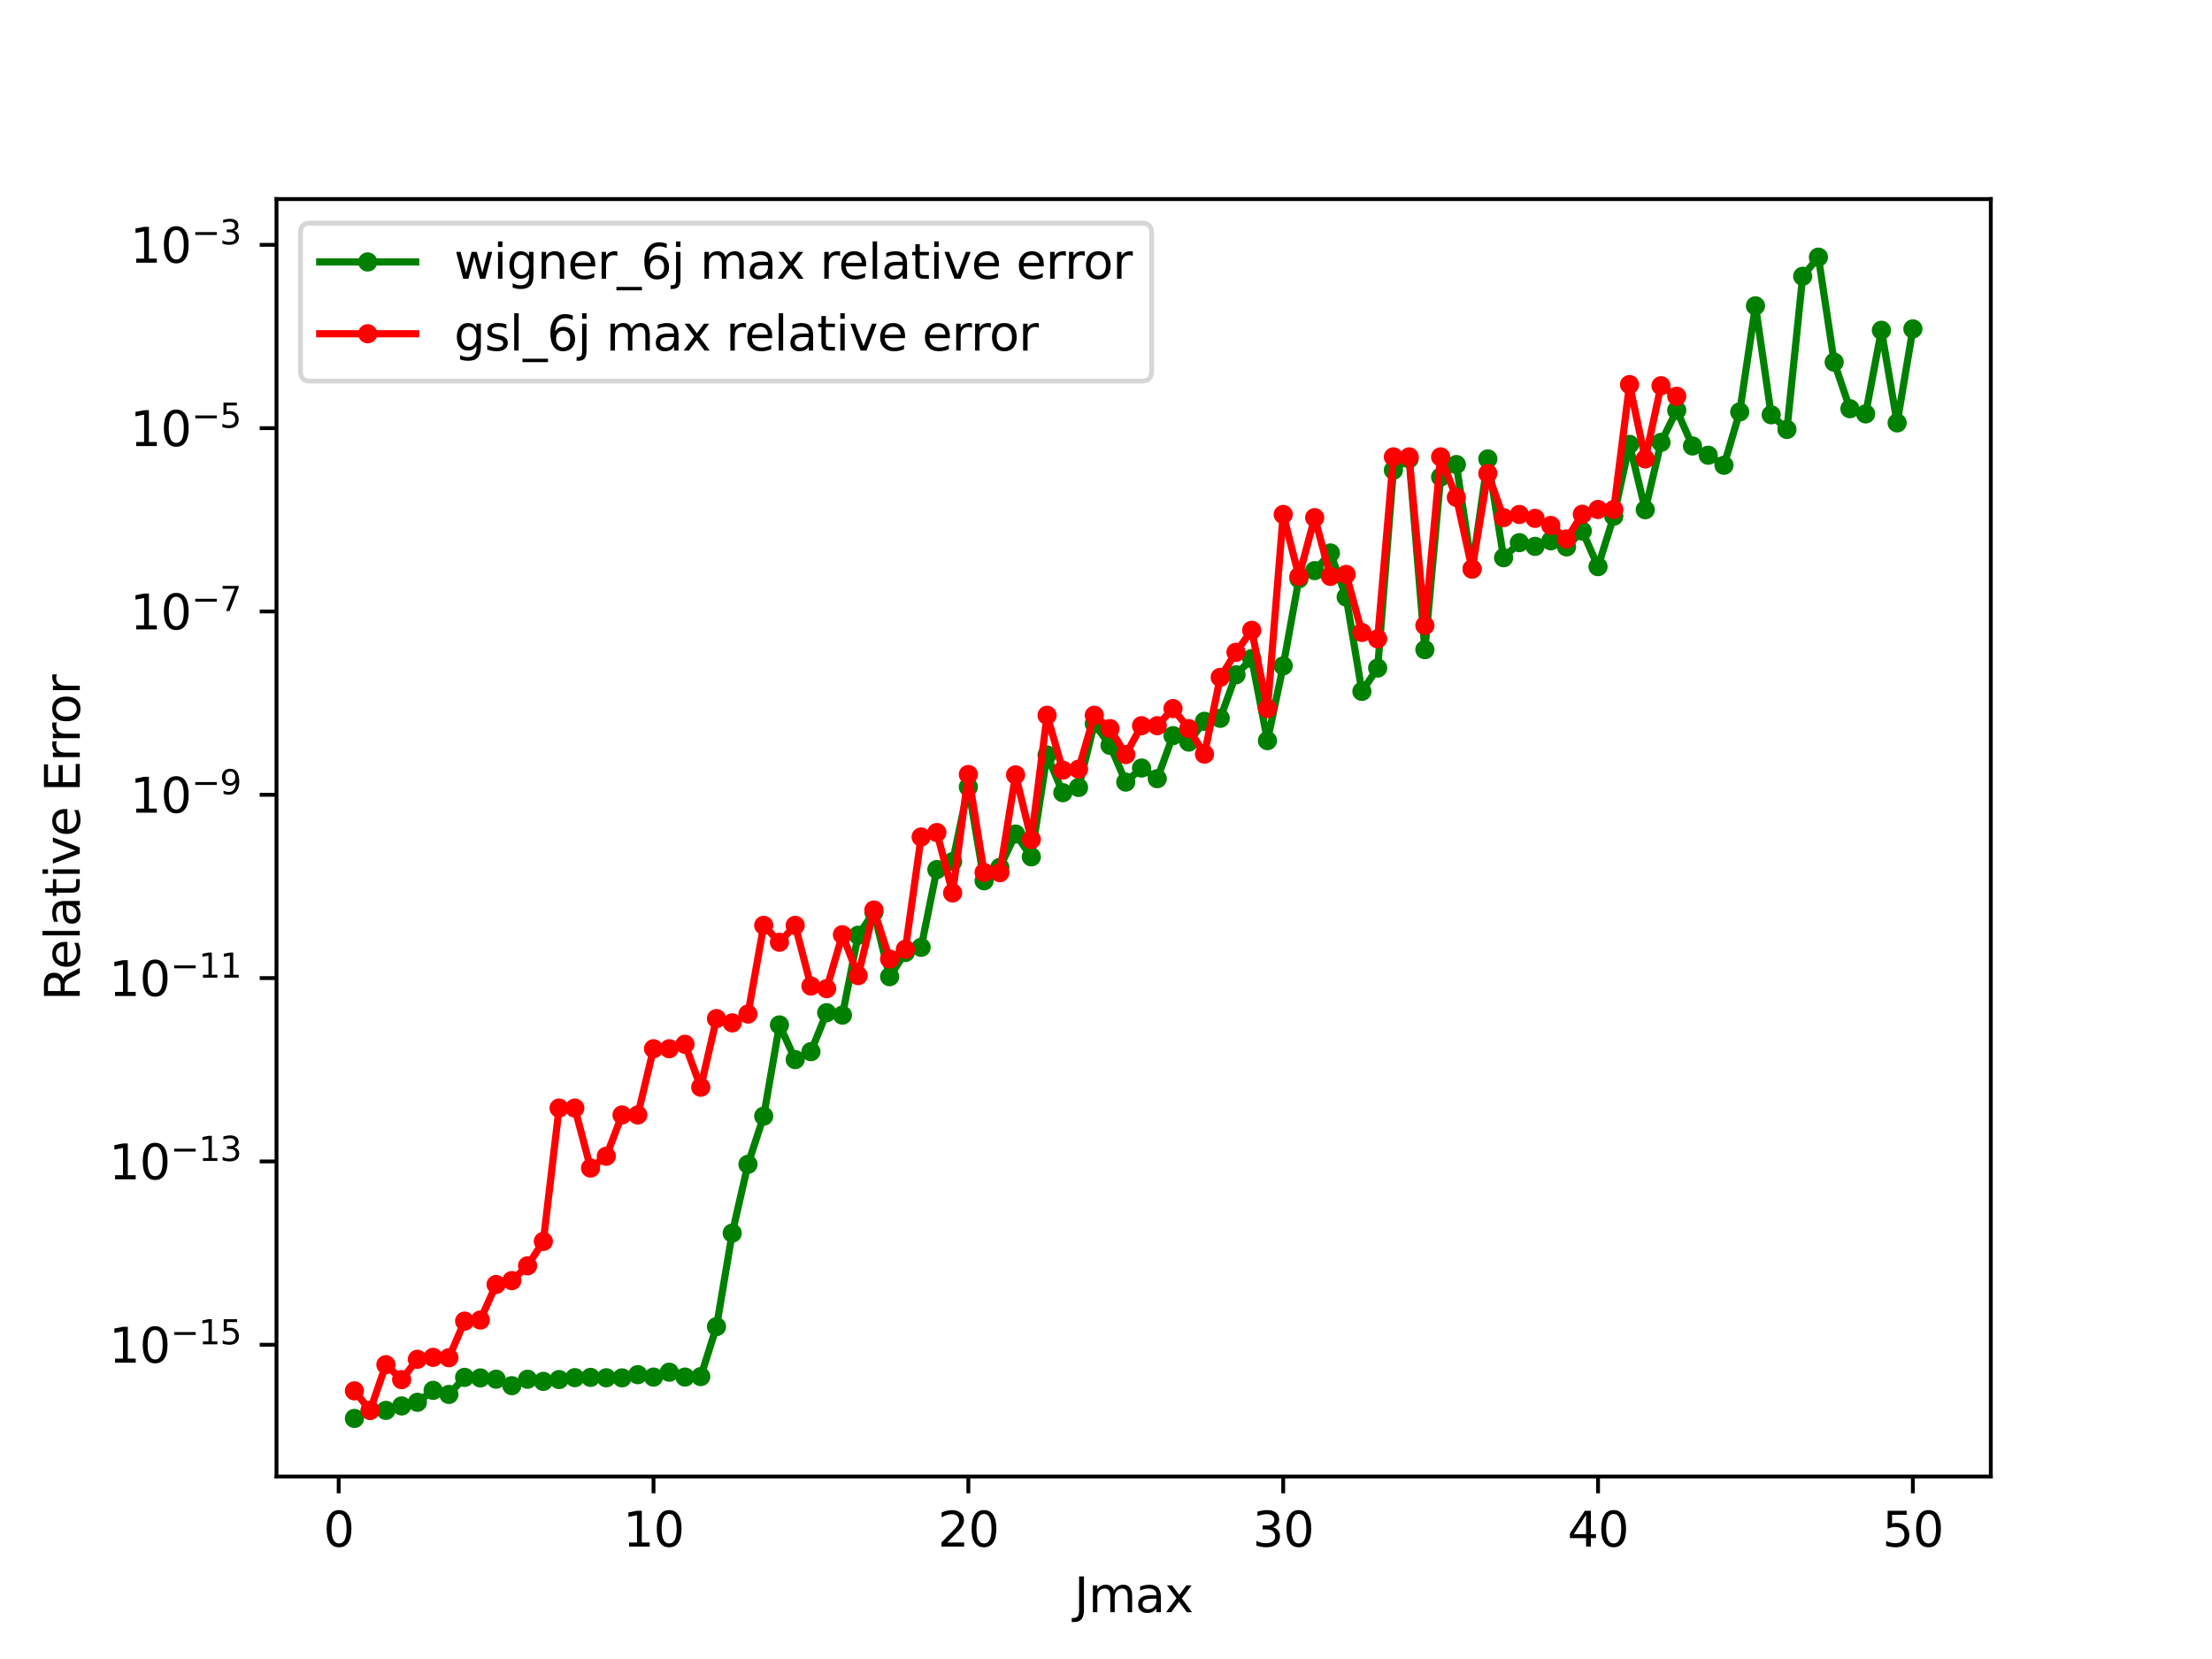 <?xml version="1.0" encoding="utf-8" standalone="no"?>
<!DOCTYPE svg PUBLIC "-//W3C//DTD SVG 1.1//EN"
  "http://www.w3.org/Graphics/SVG/1.1/DTD/svg11.dtd">
<svg xmlns:xlink="http://www.w3.org/1999/xlink" width="460.8pt" height="345.6pt" viewBox="0 0 460.8 345.6" xmlns="http://www.w3.org/2000/svg" version="1.1">
 <defs>
  <style type="text/css">*{stroke-linejoin: round; stroke-linecap: butt}</style>
 </defs>
 <g id="figure_1">
  <g id="patch_1">
   <path d="M 0 345.6 
L 460.8 345.6 
L 460.8 0 
L 0 0 
z
" style="fill: #ffffff"/>
  </g>
  <g id="axes_1">
   <g id="patch_2">
    <path d="M 57.6 307.584 
L 414.72 307.584 
L 414.72 41.472 
L 57.6 41.472 
z
" style="fill: #ffffff"/>
   </g>
   <g id="matplotlib.axis_1">
    <g id="xtick_1">
     <g id="line2d_1">
      <defs>
       <path id="m927198a02f" d="M 0 0 
L 0 3.5 
" style="stroke: #000000; stroke-width: 0.8"/>
      </defs>
      <g>
       <use xlink:href="#m927198a02f" x="70.553" y="307.584" style="stroke: #000000; stroke-width: 0.8"/>
      </g>
     </g>
     <g id="text_1">
      <!-- 0 -->
      <g transform="translate(67.372 322.182)scale(0.1 -0.1)">
       <defs>
        <path id="DejaVuSans-30" d="M 2034 4250 
Q 1547 4250 1301 3770 
Q 1056 3291 1056 2328 
Q 1056 1369 1301 889 
Q 1547 409 2034 409 
Q 2525 409 2770 889 
Q 3016 1369 3016 2328 
Q 3016 3291 2770 3770 
Q 2525 4250 2034 4250 
z
M 2034 4750 
Q 2819 4750 3233 4129 
Q 3647 3509 3647 2328 
Q 3647 1150 3233 529 
Q 2819 -91 2034 -91 
Q 1250 -91 836 529 
Q 422 1150 422 2328 
Q 422 3509 836 4129 
Q 1250 4750 2034 4750 
z
" transform="scale(0.016)"/>
       </defs>
       <use xlink:href="#DejaVuSans-30"/>
      </g>
     </g>
    </g>
    <g id="xtick_2">
     <g id="line2d_2">
      <g>
       <use xlink:href="#m927198a02f" x="136.14" y="307.584" style="stroke: #000000; stroke-width: 0.8"/>
      </g>
     </g>
     <g id="text_2">
      <!-- 10 -->
      <g transform="translate(129.778 322.182)scale(0.1 -0.1)">
       <defs>
        <path id="DejaVuSans-31" d="M 794 531 
L 1825 531 
L 1825 4091 
L 703 3866 
L 703 4441 
L 1819 4666 
L 2450 4666 
L 2450 531 
L 3481 531 
L 3481 0 
L 794 0 
L 794 531 
z
" transform="scale(0.016)"/>
       </defs>
       <use xlink:href="#DejaVuSans-31"/>
       <use xlink:href="#DejaVuSans-30" x="63.623"/>
      </g>
     </g>
    </g>
    <g id="xtick_3">
     <g id="line2d_3">
      <g>
       <use xlink:href="#m927198a02f" x="201.727" y="307.584" style="stroke: #000000; stroke-width: 0.8"/>
      </g>
     </g>
     <g id="text_3">
      <!-- 20 -->
      <g transform="translate(195.364 322.182)scale(0.1 -0.1)">
       <defs>
        <path id="DejaVuSans-32" d="M 1228 531 
L 3431 531 
L 3431 0 
L 469 0 
L 469 531 
Q 828 903 1448 1529 
Q 2069 2156 2228 2338 
Q 2531 2678 2651 2914 
Q 2772 3150 2772 3378 
Q 2772 3750 2511 3984 
Q 2250 4219 1831 4219 
Q 1534 4219 1204 4116 
Q 875 4013 500 3803 
L 500 4441 
Q 881 4594 1212 4672 
Q 1544 4750 1819 4750 
Q 2544 4750 2975 4387 
Q 3406 4025 3406 3419 
Q 3406 3131 3298 2873 
Q 3191 2616 2906 2266 
Q 2828 2175 2409 1742 
Q 1991 1309 1228 531 
z
" transform="scale(0.016)"/>
       </defs>
       <use xlink:href="#DejaVuSans-32"/>
       <use xlink:href="#DejaVuSans-30" x="63.623"/>
      </g>
     </g>
    </g>
    <g id="xtick_4">
     <g id="line2d_4">
      <g>
       <use xlink:href="#m927198a02f" x="267.314" y="307.584" style="stroke: #000000; stroke-width: 0.8"/>
      </g>
     </g>
     <g id="text_4">
      <!-- 30 -->
      <g transform="translate(260.951 322.182)scale(0.1 -0.1)">
       <defs>
        <path id="DejaVuSans-33" d="M 2597 2516 
Q 3050 2419 3304 2112 
Q 3559 1806 3559 1356 
Q 3559 666 3084 287 
Q 2609 -91 1734 -91 
Q 1441 -91 1130 -33 
Q 819 25 488 141 
L 488 750 
Q 750 597 1062 519 
Q 1375 441 1716 441 
Q 2309 441 2620 675 
Q 2931 909 2931 1356 
Q 2931 1769 2642 2001 
Q 2353 2234 1838 2234 
L 1294 2234 
L 1294 2753 
L 1863 2753 
Q 2328 2753 2575 2939 
Q 2822 3125 2822 3475 
Q 2822 3834 2567 4026 
Q 2313 4219 1838 4219 
Q 1578 4219 1281 4162 
Q 984 4106 628 3988 
L 628 4550 
Q 988 4650 1302 4700 
Q 1616 4750 1894 4750 
Q 2613 4750 3031 4423 
Q 3450 4097 3450 3541 
Q 3450 3153 3228 2886 
Q 3006 2619 2597 2516 
z
" transform="scale(0.016)"/>
       </defs>
       <use xlink:href="#DejaVuSans-33"/>
       <use xlink:href="#DejaVuSans-30" x="63.623"/>
      </g>
     </g>
    </g>
    <g id="xtick_5">
     <g id="line2d_5">
      <g>
       <use xlink:href="#m927198a02f" x="332.9" y="307.584" style="stroke: #000000; stroke-width: 0.8"/>
      </g>
     </g>
     <g id="text_5">
      <!-- 40 -->
      <g transform="translate(326.538 322.182)scale(0.1 -0.1)">
       <defs>
        <path id="DejaVuSans-34" d="M 2419 4116 
L 825 1625 
L 2419 1625 
L 2419 4116 
z
M 2253 4666 
L 3047 4666 
L 3047 1625 
L 3713 1625 
L 3713 1100 
L 3047 1100 
L 3047 0 
L 2419 0 
L 2419 1100 
L 313 1100 
L 313 1709 
L 2253 4666 
z
" transform="scale(0.016)"/>
       </defs>
       <use xlink:href="#DejaVuSans-34"/>
       <use xlink:href="#DejaVuSans-30" x="63.623"/>
      </g>
     </g>
    </g>
    <g id="xtick_6">
     <g id="line2d_6">
      <g>
       <use xlink:href="#m927198a02f" x="398.487" y="307.584" style="stroke: #000000; stroke-width: 0.8"/>
      </g>
     </g>
     <g id="text_6">
      <!-- 50 -->
      <g transform="translate(392.125 322.182)scale(0.1 -0.1)">
       <defs>
        <path id="DejaVuSans-35" d="M 691 4666 
L 3169 4666 
L 3169 4134 
L 1269 4134 
L 1269 2991 
Q 1406 3038 1543 3061 
Q 1681 3084 1819 3084 
Q 2600 3084 3056 2656 
Q 3513 2228 3513 1497 
Q 3513 744 3044 326 
Q 2575 -91 1722 -91 
Q 1428 -91 1123 -41 
Q 819 9 494 109 
L 494 744 
Q 775 591 1075 516 
Q 1375 441 1709 441 
Q 2250 441 2565 725 
Q 2881 1009 2881 1497 
Q 2881 1984 2565 2268 
Q 2250 2553 1709 2553 
Q 1456 2553 1204 2497 
Q 953 2441 691 2322 
L 691 4666 
z
" transform="scale(0.016)"/>
       </defs>
       <use xlink:href="#DejaVuSans-35"/>
       <use xlink:href="#DejaVuSans-30" x="63.623"/>
      </g>
     </g>
    </g>
    <g id="text_7">
     <!-- Jmax -->
     <g transform="translate(223.791 335.861)scale(0.1 -0.1)">
      <defs>
       <path id="DejaVuSans-4a" d="M 628 4666 
L 1259 4666 
L 1259 325 
Q 1259 -519 939 -900 
Q 619 -1281 -91 -1281 
L -331 -1281 
L -331 -750 
L -134 -750 
Q 284 -750 456 -515 
Q 628 -281 628 325 
L 628 4666 
z
" transform="scale(0.016)"/>
       <path id="DejaVuSans-6d" d="M 3328 2828 
Q 3544 3216 3844 3400 
Q 4144 3584 4550 3584 
Q 5097 3584 5394 3201 
Q 5691 2819 5691 2113 
L 5691 0 
L 5113 0 
L 5113 2094 
Q 5113 2597 4934 2840 
Q 4756 3084 4391 3084 
Q 3944 3084 3684 2787 
Q 3425 2491 3425 1978 
L 3425 0 
L 2847 0 
L 2847 2094 
Q 2847 2600 2669 2842 
Q 2491 3084 2119 3084 
Q 1678 3084 1418 2786 
Q 1159 2488 1159 1978 
L 1159 0 
L 581 0 
L 581 3500 
L 1159 3500 
L 1159 2956 
Q 1356 3278 1631 3431 
Q 1906 3584 2284 3584 
Q 2666 3584 2933 3390 
Q 3200 3197 3328 2828 
z
" transform="scale(0.016)"/>
       <path id="DejaVuSans-61" d="M 2194 1759 
Q 1497 1759 1228 1600 
Q 959 1441 959 1056 
Q 959 750 1161 570 
Q 1363 391 1709 391 
Q 2188 391 2477 730 
Q 2766 1069 2766 1631 
L 2766 1759 
L 2194 1759 
z
M 3341 1997 
L 3341 0 
L 2766 0 
L 2766 531 
Q 2569 213 2275 61 
Q 1981 -91 1556 -91 
Q 1019 -91 701 211 
Q 384 513 384 1019 
Q 384 1609 779 1909 
Q 1175 2209 1959 2209 
L 2766 2209 
L 2766 2266 
Q 2766 2663 2505 2880 
Q 2244 3097 1772 3097 
Q 1472 3097 1187 3025 
Q 903 2953 641 2809 
L 641 3341 
Q 956 3463 1253 3523 
Q 1550 3584 1831 3584 
Q 2591 3584 2966 3190 
Q 3341 2797 3341 1997 
z
" transform="scale(0.016)"/>
       <path id="DejaVuSans-78" d="M 3513 3500 
L 2247 1797 
L 3578 0 
L 2900 0 
L 1881 1375 
L 863 0 
L 184 0 
L 1544 1831 
L 300 3500 
L 978 3500 
L 1906 2253 
L 2834 3500 
L 3513 3500 
z
" transform="scale(0.016)"/>
      </defs>
      <use xlink:href="#DejaVuSans-4a"/>
      <use xlink:href="#DejaVuSans-6d" x="29.492"/>
      <use xlink:href="#DejaVuSans-61" x="126.904"/>
      <use xlink:href="#DejaVuSans-78" x="188.184"/>
     </g>
    </g>
   </g>
   <g id="matplotlib.axis_2">
    <g id="ytick_1">
     <g id="line2d_7">
      <defs>
       <path id="m0b7c5e0f31" d="M 0 0 
L -3.5 0 
" style="stroke: #000000; stroke-width: 0.8"/>
      </defs>
      <g>
       <use xlink:href="#m0b7c5e0f31" x="57.6" y="280.135" style="stroke: #000000; stroke-width: 0.8"/>
      </g>
     </g>
     <g id="text_8">
      <!-- $\mathdefault{10^{-15}}$ -->
      <g transform="translate(22.7 283.934)scale(0.1 -0.1)">
       <defs>
        <path id="DejaVuSans-2212" d="M 678 2272 
L 4684 2272 
L 4684 1741 
L 678 1741 
L 678 2272 
z
" transform="scale(0.016)"/>
       </defs>
       <use xlink:href="#DejaVuSans-31" transform="translate(0 0.684)"/>
       <use xlink:href="#DejaVuSans-30" transform="translate(63.623 0.684)"/>
       <use xlink:href="#DejaVuSans-2212" transform="translate(128.203 38.966)scale(0.7)"/>
       <use xlink:href="#DejaVuSans-31" transform="translate(186.855 38.966)scale(0.7)"/>
       <use xlink:href="#DejaVuSans-35" transform="translate(231.392 38.966)scale(0.7)"/>
      </g>
     </g>
    </g>
    <g id="ytick_2">
     <g id="line2d_8">
      <g>
       <use xlink:href="#m0b7c5e0f31" x="57.6" y="241.946" style="stroke: #000000; stroke-width: 0.8"/>
      </g>
     </g>
     <g id="text_9">
      <!-- $\mathdefault{10^{-13}}$ -->
      <g transform="translate(22.7 245.745)scale(0.1 -0.1)">
       <use xlink:href="#DejaVuSans-31" transform="translate(0 0.766)"/>
       <use xlink:href="#DejaVuSans-30" transform="translate(63.623 0.766)"/>
       <use xlink:href="#DejaVuSans-2212" transform="translate(128.203 39.047)scale(0.7)"/>
       <use xlink:href="#DejaVuSans-31" transform="translate(186.855 39.047)scale(0.7)"/>
       <use xlink:href="#DejaVuSans-33" transform="translate(231.392 39.047)scale(0.7)"/>
      </g>
     </g>
    </g>
    <g id="ytick_3">
     <g id="line2d_9">
      <g>
       <use xlink:href="#m0b7c5e0f31" x="57.6" y="203.757" style="stroke: #000000; stroke-width: 0.8"/>
      </g>
     </g>
     <g id="text_10">
      <!-- $\mathdefault{10^{-11}}$ -->
      <g transform="translate(22.7 207.556)scale(0.1 -0.1)">
       <use xlink:href="#DejaVuSans-31" transform="translate(0 0.684)"/>
       <use xlink:href="#DejaVuSans-30" transform="translate(63.623 0.684)"/>
       <use xlink:href="#DejaVuSans-2212" transform="translate(128.203 38.966)scale(0.7)"/>
       <use xlink:href="#DejaVuSans-31" transform="translate(186.855 38.966)scale(0.7)"/>
       <use xlink:href="#DejaVuSans-31" transform="translate(231.392 38.966)scale(0.7)"/>
      </g>
     </g>
    </g>
    <g id="ytick_4">
     <g id="line2d_10">
      <g>
       <use xlink:href="#m0b7c5e0f31" x="57.6" y="165.568" style="stroke: #000000; stroke-width: 0.8"/>
      </g>
     </g>
     <g id="text_11">
      <!-- $\mathdefault{10^{-9}}$ -->
      <g transform="translate(27.1 169.367)scale(0.1 -0.1)">
       <defs>
        <path id="DejaVuSans-39" d="M 703 97 
L 703 672 
Q 941 559 1184 500 
Q 1428 441 1663 441 
Q 2288 441 2617 861 
Q 2947 1281 2994 2138 
Q 2813 1869 2534 1725 
Q 2256 1581 1919 1581 
Q 1219 1581 811 2004 
Q 403 2428 403 3163 
Q 403 3881 828 4315 
Q 1253 4750 1959 4750 
Q 2769 4750 3195 4129 
Q 3622 3509 3622 2328 
Q 3622 1225 3098 567 
Q 2575 -91 1691 -91 
Q 1453 -91 1209 -44 
Q 966 3 703 97 
z
M 1959 2075 
Q 2384 2075 2632 2365 
Q 2881 2656 2881 3163 
Q 2881 3666 2632 3958 
Q 2384 4250 1959 4250 
Q 1534 4250 1286 3958 
Q 1038 3666 1038 3163 
Q 1038 2656 1286 2365 
Q 1534 2075 1959 2075 
z
" transform="scale(0.016)"/>
       </defs>
       <use xlink:href="#DejaVuSans-31" transform="translate(0 0.766)"/>
       <use xlink:href="#DejaVuSans-30" transform="translate(63.623 0.766)"/>
       <use xlink:href="#DejaVuSans-2212" transform="translate(128.203 39.047)scale(0.7)"/>
       <use xlink:href="#DejaVuSans-39" transform="translate(186.855 39.047)scale(0.7)"/>
      </g>
     </g>
    </g>
    <g id="ytick_5">
     <g id="line2d_11">
      <g>
       <use xlink:href="#m0b7c5e0f31" x="57.6" y="127.379" style="stroke: #000000; stroke-width: 0.8"/>
      </g>
     </g>
     <g id="text_12">
      <!-- $\mathdefault{10^{-7}}$ -->
      <g transform="translate(27.1 131.178)scale(0.1 -0.1)">
       <defs>
        <path id="DejaVuSans-37" d="M 525 4666 
L 3525 4666 
L 3525 4397 
L 1831 0 
L 1172 0 
L 2766 4134 
L 525 4134 
L 525 4666 
z
" transform="scale(0.016)"/>
       </defs>
       <use xlink:href="#DejaVuSans-31" transform="translate(0 0.684)"/>
       <use xlink:href="#DejaVuSans-30" transform="translate(63.623 0.684)"/>
       <use xlink:href="#DejaVuSans-2212" transform="translate(128.203 38.966)scale(0.7)"/>
       <use xlink:href="#DejaVuSans-37" transform="translate(186.855 38.966)scale(0.7)"/>
      </g>
     </g>
    </g>
    <g id="ytick_6">
     <g id="line2d_12">
      <g>
       <use xlink:href="#m0b7c5e0f31" x="57.6" y="89.19" style="stroke: #000000; stroke-width: 0.8"/>
      </g>
     </g>
     <g id="text_13">
      <!-- $\mathdefault{10^{-5}}$ -->
      <g transform="translate(27.1 92.989)scale(0.1 -0.1)">
       <use xlink:href="#DejaVuSans-31" transform="translate(0 0.684)"/>
       <use xlink:href="#DejaVuSans-30" transform="translate(63.623 0.684)"/>
       <use xlink:href="#DejaVuSans-2212" transform="translate(128.203 38.966)scale(0.7)"/>
       <use xlink:href="#DejaVuSans-35" transform="translate(186.855 38.966)scale(0.7)"/>
      </g>
     </g>
    </g>
    <g id="ytick_7">
     <g id="line2d_13">
      <g>
       <use xlink:href="#m0b7c5e0f31" x="57.6" y="51.001" style="stroke: #000000; stroke-width: 0.8"/>
      </g>
     </g>
     <g id="text_14">
      <!-- $\mathdefault{10^{-3}}$ -->
      <g transform="translate(27.1 54.8)scale(0.1 -0.1)">
       <use xlink:href="#DejaVuSans-31" transform="translate(0 0.766)"/>
       <use xlink:href="#DejaVuSans-30" transform="translate(63.623 0.766)"/>
       <use xlink:href="#DejaVuSans-2212" transform="translate(128.203 39.047)scale(0.7)"/>
       <use xlink:href="#DejaVuSans-33" transform="translate(186.855 39.047)scale(0.7)"/>
      </g>
     </g>
    </g>
    <g id="text_15">
     <!-- Relative Error -->
     <g transform="translate(16.62 208.466)rotate(-90)scale(0.1 -0.1)">
      <defs>
       <path id="DejaVuSans-52" d="M 2841 2188 
Q 3044 2119 3236 1894 
Q 3428 1669 3622 1275 
L 4263 0 
L 3584 0 
L 2988 1197 
Q 2756 1666 2539 1819 
Q 2322 1972 1947 1972 
L 1259 1972 
L 1259 0 
L 628 0 
L 628 4666 
L 2053 4666 
Q 2853 4666 3247 4331 
Q 3641 3997 3641 3322 
Q 3641 2881 3436 2590 
Q 3231 2300 2841 2188 
z
M 1259 4147 
L 1259 2491 
L 2053 2491 
Q 2509 2491 2742 2702 
Q 2975 2913 2975 3322 
Q 2975 3731 2742 3939 
Q 2509 4147 2053 4147 
L 1259 4147 
z
" transform="scale(0.016)"/>
       <path id="DejaVuSans-65" d="M 3597 1894 
L 3597 1613 
L 953 1613 
Q 991 1019 1311 708 
Q 1631 397 2203 397 
Q 2534 397 2845 478 
Q 3156 559 3463 722 
L 3463 178 
Q 3153 47 2828 -22 
Q 2503 -91 2169 -91 
Q 1331 -91 842 396 
Q 353 884 353 1716 
Q 353 2575 817 3079 
Q 1281 3584 2069 3584 
Q 2775 3584 3186 3129 
Q 3597 2675 3597 1894 
z
M 3022 2063 
Q 3016 2534 2758 2815 
Q 2500 3097 2075 3097 
Q 1594 3097 1305 2825 
Q 1016 2553 972 2059 
L 3022 2063 
z
" transform="scale(0.016)"/>
       <path id="DejaVuSans-6c" d="M 603 4863 
L 1178 4863 
L 1178 0 
L 603 0 
L 603 4863 
z
" transform="scale(0.016)"/>
       <path id="DejaVuSans-74" d="M 1172 4494 
L 1172 3500 
L 2356 3500 
L 2356 3053 
L 1172 3053 
L 1172 1153 
Q 1172 725 1289 603 
Q 1406 481 1766 481 
L 2356 481 
L 2356 0 
L 1766 0 
Q 1100 0 847 248 
Q 594 497 594 1153 
L 594 3053 
L 172 3053 
L 172 3500 
L 594 3500 
L 594 4494 
L 1172 4494 
z
" transform="scale(0.016)"/>
       <path id="DejaVuSans-69" d="M 603 3500 
L 1178 3500 
L 1178 0 
L 603 0 
L 603 3500 
z
M 603 4863 
L 1178 4863 
L 1178 4134 
L 603 4134 
L 603 4863 
z
" transform="scale(0.016)"/>
       <path id="DejaVuSans-76" d="M 191 3500 
L 800 3500 
L 1894 563 
L 2988 3500 
L 3597 3500 
L 2284 0 
L 1503 0 
L 191 3500 
z
" transform="scale(0.016)"/>
       <path id="DejaVuSans-20" transform="scale(0.016)"/>
       <path id="DejaVuSans-45" d="M 628 4666 
L 3578 4666 
L 3578 4134 
L 1259 4134 
L 1259 2753 
L 3481 2753 
L 3481 2222 
L 1259 2222 
L 1259 531 
L 3634 531 
L 3634 0 
L 628 0 
L 628 4666 
z
" transform="scale(0.016)"/>
       <path id="DejaVuSans-72" d="M 2631 2963 
Q 2534 3019 2420 3045 
Q 2306 3072 2169 3072 
Q 1681 3072 1420 2755 
Q 1159 2438 1159 1844 
L 1159 0 
L 581 0 
L 581 3500 
L 1159 3500 
L 1159 2956 
Q 1341 3275 1631 3429 
Q 1922 3584 2338 3584 
Q 2397 3584 2469 3576 
Q 2541 3569 2628 3553 
L 2631 2963 
z
" transform="scale(0.016)"/>
       <path id="DejaVuSans-6f" d="M 1959 3097 
Q 1497 3097 1228 2736 
Q 959 2375 959 1747 
Q 959 1119 1226 758 
Q 1494 397 1959 397 
Q 2419 397 2687 759 
Q 2956 1122 2956 1747 
Q 2956 2369 2687 2733 
Q 2419 3097 1959 3097 
z
M 1959 3584 
Q 2709 3584 3137 3096 
Q 3566 2609 3566 1747 
Q 3566 888 3137 398 
Q 2709 -91 1959 -91 
Q 1206 -91 779 398 
Q 353 888 353 1747 
Q 353 2609 779 3096 
Q 1206 3584 1959 3584 
z
" transform="scale(0.016)"/>
      </defs>
      <use xlink:href="#DejaVuSans-52"/>
      <use xlink:href="#DejaVuSans-65" x="64.982"/>
      <use xlink:href="#DejaVuSans-6c" x="126.506"/>
      <use xlink:href="#DejaVuSans-61" x="154.289"/>
      <use xlink:href="#DejaVuSans-74" x="215.568"/>
      <use xlink:href="#DejaVuSans-69" x="254.777"/>
      <use xlink:href="#DejaVuSans-76" x="282.561"/>
      <use xlink:href="#DejaVuSans-65" x="341.74"/>
      <use xlink:href="#DejaVuSans-20" x="403.264"/>
      <use xlink:href="#DejaVuSans-45" x="435.051"/>
      <use xlink:href="#DejaVuSans-72" x="498.234"/>
      <use xlink:href="#DejaVuSans-72" x="537.598"/>
      <use xlink:href="#DejaVuSans-6f" x="576.461"/>
      <use xlink:href="#DejaVuSans-72" x="637.643"/>
     </g>
    </g>
   </g>
   <g id="line2d_14">
    <path d="M 73.833 295.488 
L 77.112 293.807 
L 80.391 293.807 
L 83.671 292.882 
L 86.95 292.126 
L 90.229 289.636 
L 93.509 290.487 
L 96.788 286.931 
L 100.067 287.048 
L 103.347 287.313 
L 106.626 288.666 
L 109.905 287.321 
L 113.185 287.768 
L 116.464 287.384 
L 119.743 286.992 
L 123.023 286.935 
L 126.302 287.019 
L 129.581 287.036 
L 132.861 286.363 
L 136.14 286.875 
L 139.42 285.857 
L 142.699 286.872 
L 145.978 286.772 
L 149.258 276.36 
L 152.537 256.877 
L 155.816 242.551 
L 159.096 232.509 
L 162.375 213.507 
L 165.654 220.731 
L 168.934 219.076 
L 172.213 210.961 
L 175.492 211.468 
L 178.772 194.827 
L 182.051 190.01 
L 185.33 203.461 
L 188.61 198.427 
L 191.889 197.351 
L 195.168 181.141 
L 198.448 179.488 
L 201.727 163.94 
L 205.006 183.488 
L 208.286 180.693 
L 211.565 173.75 
L 214.844 178.497 
L 218.124 157.279 
L 221.403 165.136 
L 224.682 164.044 
L 227.962 150.759 
L 231.241 155.28 
L 234.52 162.924 
L 237.8 159.996 
L 241.079 162.212 
L 244.358 153.249 
L 247.638 154.59 
L 250.917 150.26 
L 254.196 149.641 
L 257.476 140.568 
L 260.755 137.196 
L 264.034 154.291 
L 267.314 138.708 
L 270.593 120.563 
L 273.872 118.875 
L 277.152 115.197 
L 280.431 124.378 
L 283.71 144.031 
L 286.99 139.169 
L 290.269 97.947 
L 293.548 95.573 
L 296.828 135.34 
L 300.107 99.371 
L 303.386 96.775 
L 306.666 118.502 
L 309.945 95.598 
L 313.224 116.183 
L 316.504 113.046 
L 319.783 113.819 
L 323.062 112.666 
L 326.342 113.929 
L 329.621 110.623 
L 332.9 118.04 
L 336.18 107.545 
L 339.459 92.573 
L 342.739 106.185 
L 346.018 92.159 
L 349.297 85.471 
L 352.577 92.906 
L 355.856 94.832 
L 359.135 96.924 
L 362.415 85.811 
L 365.694 63.71 
L 368.973 86.409 
L 372.253 89.46 
L 375.532 57.553 
L 378.811 53.568 
L 382.091 75.452 
L 385.37 85.147 
L 388.649 86.22 
L 391.929 68.803 
L 395.208 88.097 
L 398.487 68.514 
" clip-path="url(#p8af700f3a4)" style="fill: none; stroke: #008000; stroke-width: 1.5; stroke-linecap: square"/>
    <defs>
     <path id="ma413cb5498" d="M 0 1.5 
C 0.398 1.5 0.779 1.342 1.061 1.061 
C 1.342 0.779 1.5 0.398 1.5 0 
C 1.5 -0.398 1.342 -0.779 1.061 -1.061 
C 0.779 -1.342 0.398 -1.5 0 -1.5 
C -0.398 -1.5 -0.779 -1.342 -1.061 -1.061 
C -1.342 -0.779 -1.5 -0.398 -1.5 0 
C -1.5 0.398 -1.342 0.779 -1.061 1.061 
C -0.779 1.342 -0.398 1.5 0 1.5 
z
" style="stroke: #008000"/>
    </defs>
    <g clip-path="url(#p8af700f3a4)">
     <use xlink:href="#ma413cb5498" x="73.833" y="295.488" style="fill: #008000; stroke: #008000"/>
     <use xlink:href="#ma413cb5498" x="77.112" y="293.807" style="fill: #008000; stroke: #008000"/>
     <use xlink:href="#ma413cb5498" x="80.391" y="293.807" style="fill: #008000; stroke: #008000"/>
     <use xlink:href="#ma413cb5498" x="83.671" y="292.882" style="fill: #008000; stroke: #008000"/>
     <use xlink:href="#ma413cb5498" x="86.95" y="292.126" style="fill: #008000; stroke: #008000"/>
     <use xlink:href="#ma413cb5498" x="90.229" y="289.636" style="fill: #008000; stroke: #008000"/>
     <use xlink:href="#ma413cb5498" x="93.509" y="290.487" style="fill: #008000; stroke: #008000"/>
     <use xlink:href="#ma413cb5498" x="96.788" y="286.931" style="fill: #008000; stroke: #008000"/>
     <use xlink:href="#ma413cb5498" x="100.067" y="287.048" style="fill: #008000; stroke: #008000"/>
     <use xlink:href="#ma413cb5498" x="103.347" y="287.313" style="fill: #008000; stroke: #008000"/>
     <use xlink:href="#ma413cb5498" x="106.626" y="288.666" style="fill: #008000; stroke: #008000"/>
     <use xlink:href="#ma413cb5498" x="109.905" y="287.321" style="fill: #008000; stroke: #008000"/>
     <use xlink:href="#ma413cb5498" x="113.185" y="287.768" style="fill: #008000; stroke: #008000"/>
     <use xlink:href="#ma413cb5498" x="116.464" y="287.384" style="fill: #008000; stroke: #008000"/>
     <use xlink:href="#ma413cb5498" x="119.743" y="286.992" style="fill: #008000; stroke: #008000"/>
     <use xlink:href="#ma413cb5498" x="123.023" y="286.935" style="fill: #008000; stroke: #008000"/>
     <use xlink:href="#ma413cb5498" x="126.302" y="287.019" style="fill: #008000; stroke: #008000"/>
     <use xlink:href="#ma413cb5498" x="129.581" y="287.036" style="fill: #008000; stroke: #008000"/>
     <use xlink:href="#ma413cb5498" x="132.861" y="286.363" style="fill: #008000; stroke: #008000"/>
     <use xlink:href="#ma413cb5498" x="136.14" y="286.875" style="fill: #008000; stroke: #008000"/>
     <use xlink:href="#ma413cb5498" x="139.42" y="285.857" style="fill: #008000; stroke: #008000"/>
     <use xlink:href="#ma413cb5498" x="142.699" y="286.872" style="fill: #008000; stroke: #008000"/>
     <use xlink:href="#ma413cb5498" x="145.978" y="286.772" style="fill: #008000; stroke: #008000"/>
     <use xlink:href="#ma413cb5498" x="149.258" y="276.36" style="fill: #008000; stroke: #008000"/>
     <use xlink:href="#ma413cb5498" x="152.537" y="256.877" style="fill: #008000; stroke: #008000"/>
     <use xlink:href="#ma413cb5498" x="155.816" y="242.551" style="fill: #008000; stroke: #008000"/>
     <use xlink:href="#ma413cb5498" x="159.096" y="232.509" style="fill: #008000; stroke: #008000"/>
     <use xlink:href="#ma413cb5498" x="162.375" y="213.507" style="fill: #008000; stroke: #008000"/>
     <use xlink:href="#ma413cb5498" x="165.654" y="220.731" style="fill: #008000; stroke: #008000"/>
     <use xlink:href="#ma413cb5498" x="168.934" y="219.076" style="fill: #008000; stroke: #008000"/>
     <use xlink:href="#ma413cb5498" x="172.213" y="210.961" style="fill: #008000; stroke: #008000"/>
     <use xlink:href="#ma413cb5498" x="175.492" y="211.468" style="fill: #008000; stroke: #008000"/>
     <use xlink:href="#ma413cb5498" x="178.772" y="194.827" style="fill: #008000; stroke: #008000"/>
     <use xlink:href="#ma413cb5498" x="182.051" y="190.01" style="fill: #008000; stroke: #008000"/>
     <use xlink:href="#ma413cb5498" x="185.33" y="203.461" style="fill: #008000; stroke: #008000"/>
     <use xlink:href="#ma413cb5498" x="188.61" y="198.427" style="fill: #008000; stroke: #008000"/>
     <use xlink:href="#ma413cb5498" x="191.889" y="197.351" style="fill: #008000; stroke: #008000"/>
     <use xlink:href="#ma413cb5498" x="195.168" y="181.141" style="fill: #008000; stroke: #008000"/>
     <use xlink:href="#ma413cb5498" x="198.448" y="179.488" style="fill: #008000; stroke: #008000"/>
     <use xlink:href="#ma413cb5498" x="201.727" y="163.94" style="fill: #008000; stroke: #008000"/>
     <use xlink:href="#ma413cb5498" x="205.006" y="183.488" style="fill: #008000; stroke: #008000"/>
     <use xlink:href="#ma413cb5498" x="208.286" y="180.693" style="fill: #008000; stroke: #008000"/>
     <use xlink:href="#ma413cb5498" x="211.565" y="173.75" style="fill: #008000; stroke: #008000"/>
     <use xlink:href="#ma413cb5498" x="214.844" y="178.497" style="fill: #008000; stroke: #008000"/>
     <use xlink:href="#ma413cb5498" x="218.124" y="157.279" style="fill: #008000; stroke: #008000"/>
     <use xlink:href="#ma413cb5498" x="221.403" y="165.136" style="fill: #008000; stroke: #008000"/>
     <use xlink:href="#ma413cb5498" x="224.682" y="164.044" style="fill: #008000; stroke: #008000"/>
     <use xlink:href="#ma413cb5498" x="227.962" y="150.759" style="fill: #008000; stroke: #008000"/>
     <use xlink:href="#ma413cb5498" x="231.241" y="155.28" style="fill: #008000; stroke: #008000"/>
     <use xlink:href="#ma413cb5498" x="234.52" y="162.924" style="fill: #008000; stroke: #008000"/>
     <use xlink:href="#ma413cb5498" x="237.8" y="159.996" style="fill: #008000; stroke: #008000"/>
     <use xlink:href="#ma413cb5498" x="241.079" y="162.212" style="fill: #008000; stroke: #008000"/>
     <use xlink:href="#ma413cb5498" x="244.358" y="153.249" style="fill: #008000; stroke: #008000"/>
     <use xlink:href="#ma413cb5498" x="247.638" y="154.59" style="fill: #008000; stroke: #008000"/>
     <use xlink:href="#ma413cb5498" x="250.917" y="150.26" style="fill: #008000; stroke: #008000"/>
     <use xlink:href="#ma413cb5498" x="254.196" y="149.641" style="fill: #008000; stroke: #008000"/>
     <use xlink:href="#ma413cb5498" x="257.476" y="140.568" style="fill: #008000; stroke: #008000"/>
     <use xlink:href="#ma413cb5498" x="260.755" y="137.196" style="fill: #008000; stroke: #008000"/>
     <use xlink:href="#ma413cb5498" x="264.034" y="154.291" style="fill: #008000; stroke: #008000"/>
     <use xlink:href="#ma413cb5498" x="267.314" y="138.708" style="fill: #008000; stroke: #008000"/>
     <use xlink:href="#ma413cb5498" x="270.593" y="120.563" style="fill: #008000; stroke: #008000"/>
     <use xlink:href="#ma413cb5498" x="273.872" y="118.875" style="fill: #008000; stroke: #008000"/>
     <use xlink:href="#ma413cb5498" x="277.152" y="115.197" style="fill: #008000; stroke: #008000"/>
     <use xlink:href="#ma413cb5498" x="280.431" y="124.378" style="fill: #008000; stroke: #008000"/>
     <use xlink:href="#ma413cb5498" x="283.71" y="144.031" style="fill: #008000; stroke: #008000"/>
     <use xlink:href="#ma413cb5498" x="286.99" y="139.169" style="fill: #008000; stroke: #008000"/>
     <use xlink:href="#ma413cb5498" x="290.269" y="97.947" style="fill: #008000; stroke: #008000"/>
     <use xlink:href="#ma413cb5498" x="293.548" y="95.573" style="fill: #008000; stroke: #008000"/>
     <use xlink:href="#ma413cb5498" x="296.828" y="135.34" style="fill: #008000; stroke: #008000"/>
     <use xlink:href="#ma413cb5498" x="300.107" y="99.371" style="fill: #008000; stroke: #008000"/>
     <use xlink:href="#ma413cb5498" x="303.386" y="96.775" style="fill: #008000; stroke: #008000"/>
     <use xlink:href="#ma413cb5498" x="306.666" y="118.502" style="fill: #008000; stroke: #008000"/>
     <use xlink:href="#ma413cb5498" x="309.945" y="95.598" style="fill: #008000; stroke: #008000"/>
     <use xlink:href="#ma413cb5498" x="313.224" y="116.183" style="fill: #008000; stroke: #008000"/>
     <use xlink:href="#ma413cb5498" x="316.504" y="113.046" style="fill: #008000; stroke: #008000"/>
     <use xlink:href="#ma413cb5498" x="319.783" y="113.819" style="fill: #008000; stroke: #008000"/>
     <use xlink:href="#ma413cb5498" x="323.062" y="112.666" style="fill: #008000; stroke: #008000"/>
     <use xlink:href="#ma413cb5498" x="326.342" y="113.929" style="fill: #008000; stroke: #008000"/>
     <use xlink:href="#ma413cb5498" x="329.621" y="110.623" style="fill: #008000; stroke: #008000"/>
     <use xlink:href="#ma413cb5498" x="332.9" y="118.04" style="fill: #008000; stroke: #008000"/>
     <use xlink:href="#ma413cb5498" x="336.18" y="107.545" style="fill: #008000; stroke: #008000"/>
     <use xlink:href="#ma413cb5498" x="339.459" y="92.573" style="fill: #008000; stroke: #008000"/>
     <use xlink:href="#ma413cb5498" x="342.739" y="106.185" style="fill: #008000; stroke: #008000"/>
     <use xlink:href="#ma413cb5498" x="346.018" y="92.159" style="fill: #008000; stroke: #008000"/>
     <use xlink:href="#ma413cb5498" x="349.297" y="85.471" style="fill: #008000; stroke: #008000"/>
     <use xlink:href="#ma413cb5498" x="352.577" y="92.906" style="fill: #008000; stroke: #008000"/>
     <use xlink:href="#ma413cb5498" x="355.856" y="94.832" style="fill: #008000; stroke: #008000"/>
     <use xlink:href="#ma413cb5498" x="359.135" y="96.924" style="fill: #008000; stroke: #008000"/>
     <use xlink:href="#ma413cb5498" x="362.415" y="85.811" style="fill: #008000; stroke: #008000"/>
     <use xlink:href="#ma413cb5498" x="365.694" y="63.71" style="fill: #008000; stroke: #008000"/>
     <use xlink:href="#ma413cb5498" x="368.973" y="86.409" style="fill: #008000; stroke: #008000"/>
     <use xlink:href="#ma413cb5498" x="372.253" y="89.46" style="fill: #008000; stroke: #008000"/>
     <use xlink:href="#ma413cb5498" x="375.532" y="57.553" style="fill: #008000; stroke: #008000"/>
     <use xlink:href="#ma413cb5498" x="378.811" y="53.568" style="fill: #008000; stroke: #008000"/>
     <use xlink:href="#ma413cb5498" x="382.091" y="75.452" style="fill: #008000; stroke: #008000"/>
     <use xlink:href="#ma413cb5498" x="385.37" y="85.147" style="fill: #008000; stroke: #008000"/>
     <use xlink:href="#ma413cb5498" x="388.649" y="86.22" style="fill: #008000; stroke: #008000"/>
     <use xlink:href="#ma413cb5498" x="391.929" y="68.803" style="fill: #008000; stroke: #008000"/>
     <use xlink:href="#ma413cb5498" x="395.208" y="88.097" style="fill: #008000; stroke: #008000"/>
     <use xlink:href="#ma413cb5498" x="398.487" y="68.514" style="fill: #008000; stroke: #008000"/>
    </g>
   </g>
   <g id="line2d_15">
    <path d="M 73.833 289.74 
L 77.112 293.807 
L 80.391 284.294 
L 83.671 287.401 
L 86.95 283.165 
L 90.229 282.76 
L 93.509 282.837 
L 96.788 275.215 
L 100.067 274.986 
L 103.347 267.586 
L 106.626 266.78 
L 109.905 263.692 
L 113.185 258.607 
L 116.464 230.831 
L 119.743 230.831 
L 123.023 243.327 
L 126.302 240.864 
L 129.581 232.267 
L 132.861 232.267 
L 136.14 218.473 
L 139.42 218.473 
L 142.699 217.544 
L 145.978 226.49 
L 149.258 212.197 
L 152.537 213.083 
L 155.816 211.245 
L 159.096 192.769 
L 162.375 196.29 
L 165.654 192.769 
L 168.934 205.418 
L 172.213 205.954 
L 175.492 194.719 
L 178.772 203.238 
L 182.051 189.57 
L 185.33 199.794 
L 188.61 197.751 
L 191.889 174.361 
L 195.168 173.433 
L 198.448 186.013 
L 201.727 161.339 
L 205.006 181.747 
L 208.286 181.796 
L 211.565 161.422 
L 214.844 174.881 
L 218.124 149.008 
L 221.403 160.439 
L 224.682 160.238 
L 227.962 149.008 
L 231.241 151.79 
L 234.52 157.19 
L 237.8 151.176 
L 241.079 151.176 
L 244.358 147.61 
L 247.638 151.79 
L 250.917 157.105 
L 254.196 141.106 
L 257.476 135.879 
L 260.755 131.304 
L 264.034 147.601 
L 267.314 107.175 
L 270.593 120.071 
L 273.872 107.835 
L 277.152 120.071 
L 280.431 119.661 
L 283.71 131.75 
L 286.99 133.083 
L 290.269 95.18 
L 293.548 95.18 
L 296.828 130.304 
L 300.107 95.18 
L 303.386 103.61 
L 306.666 118.557 
L 309.945 98.631 
L 313.224 107.835 
L 316.504 107.175 
L 319.783 107.983 
L 323.062 109.468 
L 326.342 112.283 
L 329.621 107.132 
L 332.9 106.134 
L 336.18 106.134 
L 339.459 80.114 
L 342.739 95.608 
L 346.018 80.355 
L 349.297 82.554 
" clip-path="url(#p8af700f3a4)" style="fill: none; stroke: #ff0000; stroke-width: 1.5; stroke-linecap: square"/>
    <defs>
     <path id="mdae12a934a" d="M 0 1.5 
C 0.398 1.5 0.779 1.342 1.061 1.061 
C 1.342 0.779 1.5 0.398 1.5 0 
C 1.5 -0.398 1.342 -0.779 1.061 -1.061 
C 0.779 -1.342 0.398 -1.5 0 -1.5 
C -0.398 -1.5 -0.779 -1.342 -1.061 -1.061 
C -1.342 -0.779 -1.5 -0.398 -1.5 0 
C -1.5 0.398 -1.342 0.779 -1.061 1.061 
C -0.779 1.342 -0.398 1.5 0 1.5 
z
" style="stroke: #ff0000"/>
    </defs>
    <g clip-path="url(#p8af700f3a4)">
     <use xlink:href="#mdae12a934a" x="73.833" y="289.74" style="fill: #ff0000; stroke: #ff0000"/>
     <use xlink:href="#mdae12a934a" x="77.112" y="293.807" style="fill: #ff0000; stroke: #ff0000"/>
     <use xlink:href="#mdae12a934a" x="80.391" y="284.294" style="fill: #ff0000; stroke: #ff0000"/>
     <use xlink:href="#mdae12a934a" x="83.671" y="287.401" style="fill: #ff0000; stroke: #ff0000"/>
     <use xlink:href="#mdae12a934a" x="86.95" y="283.165" style="fill: #ff0000; stroke: #ff0000"/>
     <use xlink:href="#mdae12a934a" x="90.229" y="282.76" style="fill: #ff0000; stroke: #ff0000"/>
     <use xlink:href="#mdae12a934a" x="93.509" y="282.837" style="fill: #ff0000; stroke: #ff0000"/>
     <use xlink:href="#mdae12a934a" x="96.788" y="275.215" style="fill: #ff0000; stroke: #ff0000"/>
     <use xlink:href="#mdae12a934a" x="100.067" y="274.986" style="fill: #ff0000; stroke: #ff0000"/>
     <use xlink:href="#mdae12a934a" x="103.347" y="267.586" style="fill: #ff0000; stroke: #ff0000"/>
     <use xlink:href="#mdae12a934a" x="106.626" y="266.78" style="fill: #ff0000; stroke: #ff0000"/>
     <use xlink:href="#mdae12a934a" x="109.905" y="263.692" style="fill: #ff0000; stroke: #ff0000"/>
     <use xlink:href="#mdae12a934a" x="113.185" y="258.607" style="fill: #ff0000; stroke: #ff0000"/>
     <use xlink:href="#mdae12a934a" x="116.464" y="230.831" style="fill: #ff0000; stroke: #ff0000"/>
     <use xlink:href="#mdae12a934a" x="119.743" y="230.831" style="fill: #ff0000; stroke: #ff0000"/>
     <use xlink:href="#mdae12a934a" x="123.023" y="243.327" style="fill: #ff0000; stroke: #ff0000"/>
     <use xlink:href="#mdae12a934a" x="126.302" y="240.864" style="fill: #ff0000; stroke: #ff0000"/>
     <use xlink:href="#mdae12a934a" x="129.581" y="232.267" style="fill: #ff0000; stroke: #ff0000"/>
     <use xlink:href="#mdae12a934a" x="132.861" y="232.267" style="fill: #ff0000; stroke: #ff0000"/>
     <use xlink:href="#mdae12a934a" x="136.14" y="218.473" style="fill: #ff0000; stroke: #ff0000"/>
     <use xlink:href="#mdae12a934a" x="139.42" y="218.473" style="fill: #ff0000; stroke: #ff0000"/>
     <use xlink:href="#mdae12a934a" x="142.699" y="217.544" style="fill: #ff0000; stroke: #ff0000"/>
     <use xlink:href="#mdae12a934a" x="145.978" y="226.49" style="fill: #ff0000; stroke: #ff0000"/>
     <use xlink:href="#mdae12a934a" x="149.258" y="212.197" style="fill: #ff0000; stroke: #ff0000"/>
     <use xlink:href="#mdae12a934a" x="152.537" y="213.083" style="fill: #ff0000; stroke: #ff0000"/>
     <use xlink:href="#mdae12a934a" x="155.816" y="211.245" style="fill: #ff0000; stroke: #ff0000"/>
     <use xlink:href="#mdae12a934a" x="159.096" y="192.769" style="fill: #ff0000; stroke: #ff0000"/>
     <use xlink:href="#mdae12a934a" x="162.375" y="196.29" style="fill: #ff0000; stroke: #ff0000"/>
     <use xlink:href="#mdae12a934a" x="165.654" y="192.769" style="fill: #ff0000; stroke: #ff0000"/>
     <use xlink:href="#mdae12a934a" x="168.934" y="205.418" style="fill: #ff0000; stroke: #ff0000"/>
     <use xlink:href="#mdae12a934a" x="172.213" y="205.954" style="fill: #ff0000; stroke: #ff0000"/>
     <use xlink:href="#mdae12a934a" x="175.492" y="194.719" style="fill: #ff0000; stroke: #ff0000"/>
     <use xlink:href="#mdae12a934a" x="178.772" y="203.238" style="fill: #ff0000; stroke: #ff0000"/>
     <use xlink:href="#mdae12a934a" x="182.051" y="189.57" style="fill: #ff0000; stroke: #ff0000"/>
     <use xlink:href="#mdae12a934a" x="185.33" y="199.794" style="fill: #ff0000; stroke: #ff0000"/>
     <use xlink:href="#mdae12a934a" x="188.61" y="197.751" style="fill: #ff0000; stroke: #ff0000"/>
     <use xlink:href="#mdae12a934a" x="191.889" y="174.361" style="fill: #ff0000; stroke: #ff0000"/>
     <use xlink:href="#mdae12a934a" x="195.168" y="173.433" style="fill: #ff0000; stroke: #ff0000"/>
     <use xlink:href="#mdae12a934a" x="198.448" y="186.013" style="fill: #ff0000; stroke: #ff0000"/>
     <use xlink:href="#mdae12a934a" x="201.727" y="161.339" style="fill: #ff0000; stroke: #ff0000"/>
     <use xlink:href="#mdae12a934a" x="205.006" y="181.747" style="fill: #ff0000; stroke: #ff0000"/>
     <use xlink:href="#mdae12a934a" x="208.286" y="181.796" style="fill: #ff0000; stroke: #ff0000"/>
     <use xlink:href="#mdae12a934a" x="211.565" y="161.422" style="fill: #ff0000; stroke: #ff0000"/>
     <use xlink:href="#mdae12a934a" x="214.844" y="174.881" style="fill: #ff0000; stroke: #ff0000"/>
     <use xlink:href="#mdae12a934a" x="218.124" y="149.008" style="fill: #ff0000; stroke: #ff0000"/>
     <use xlink:href="#mdae12a934a" x="221.403" y="160.439" style="fill: #ff0000; stroke: #ff0000"/>
     <use xlink:href="#mdae12a934a" x="224.682" y="160.238" style="fill: #ff0000; stroke: #ff0000"/>
     <use xlink:href="#mdae12a934a" x="227.962" y="149.008" style="fill: #ff0000; stroke: #ff0000"/>
     <use xlink:href="#mdae12a934a" x="231.241" y="151.79" style="fill: #ff0000; stroke: #ff0000"/>
     <use xlink:href="#mdae12a934a" x="234.52" y="157.19" style="fill: #ff0000; stroke: #ff0000"/>
     <use xlink:href="#mdae12a934a" x="237.8" y="151.176" style="fill: #ff0000; stroke: #ff0000"/>
     <use xlink:href="#mdae12a934a" x="241.079" y="151.176" style="fill: #ff0000; stroke: #ff0000"/>
     <use xlink:href="#mdae12a934a" x="244.358" y="147.61" style="fill: #ff0000; stroke: #ff0000"/>
     <use xlink:href="#mdae12a934a" x="247.638" y="151.79" style="fill: #ff0000; stroke: #ff0000"/>
     <use xlink:href="#mdae12a934a" x="250.917" y="157.105" style="fill: #ff0000; stroke: #ff0000"/>
     <use xlink:href="#mdae12a934a" x="254.196" y="141.106" style="fill: #ff0000; stroke: #ff0000"/>
     <use xlink:href="#mdae12a934a" x="257.476" y="135.879" style="fill: #ff0000; stroke: #ff0000"/>
     <use xlink:href="#mdae12a934a" x="260.755" y="131.304" style="fill: #ff0000; stroke: #ff0000"/>
     <use xlink:href="#mdae12a934a" x="264.034" y="147.601" style="fill: #ff0000; stroke: #ff0000"/>
     <use xlink:href="#mdae12a934a" x="267.314" y="107.175" style="fill: #ff0000; stroke: #ff0000"/>
     <use xlink:href="#mdae12a934a" x="270.593" y="120.071" style="fill: #ff0000; stroke: #ff0000"/>
     <use xlink:href="#mdae12a934a" x="273.872" y="107.835" style="fill: #ff0000; stroke: #ff0000"/>
     <use xlink:href="#mdae12a934a" x="277.152" y="120.071" style="fill: #ff0000; stroke: #ff0000"/>
     <use xlink:href="#mdae12a934a" x="280.431" y="119.661" style="fill: #ff0000; stroke: #ff0000"/>
     <use xlink:href="#mdae12a934a" x="283.71" y="131.75" style="fill: #ff0000; stroke: #ff0000"/>
     <use xlink:href="#mdae12a934a" x="286.99" y="133.083" style="fill: #ff0000; stroke: #ff0000"/>
     <use xlink:href="#mdae12a934a" x="290.269" y="95.18" style="fill: #ff0000; stroke: #ff0000"/>
     <use xlink:href="#mdae12a934a" x="293.548" y="95.18" style="fill: #ff0000; stroke: #ff0000"/>
     <use xlink:href="#mdae12a934a" x="296.828" y="130.304" style="fill: #ff0000; stroke: #ff0000"/>
     <use xlink:href="#mdae12a934a" x="300.107" y="95.18" style="fill: #ff0000; stroke: #ff0000"/>
     <use xlink:href="#mdae12a934a" x="303.386" y="103.61" style="fill: #ff0000; stroke: #ff0000"/>
     <use xlink:href="#mdae12a934a" x="306.666" y="118.557" style="fill: #ff0000; stroke: #ff0000"/>
     <use xlink:href="#mdae12a934a" x="309.945" y="98.631" style="fill: #ff0000; stroke: #ff0000"/>
     <use xlink:href="#mdae12a934a" x="313.224" y="107.835" style="fill: #ff0000; stroke: #ff0000"/>
     <use xlink:href="#mdae12a934a" x="316.504" y="107.175" style="fill: #ff0000; stroke: #ff0000"/>
     <use xlink:href="#mdae12a934a" x="319.783" y="107.983" style="fill: #ff0000; stroke: #ff0000"/>
     <use xlink:href="#mdae12a934a" x="323.062" y="109.468" style="fill: #ff0000; stroke: #ff0000"/>
     <use xlink:href="#mdae12a934a" x="326.342" y="112.283" style="fill: #ff0000; stroke: #ff0000"/>
     <use xlink:href="#mdae12a934a" x="329.621" y="107.132" style="fill: #ff0000; stroke: #ff0000"/>
     <use xlink:href="#mdae12a934a" x="332.9" y="106.134" style="fill: #ff0000; stroke: #ff0000"/>
     <use xlink:href="#mdae12a934a" x="336.18" y="106.134" style="fill: #ff0000; stroke: #ff0000"/>
     <use xlink:href="#mdae12a934a" x="339.459" y="80.114" style="fill: #ff0000; stroke: #ff0000"/>
     <use xlink:href="#mdae12a934a" x="342.739" y="95.608" style="fill: #ff0000; stroke: #ff0000"/>
     <use xlink:href="#mdae12a934a" x="346.018" y="80.355" style="fill: #ff0000; stroke: #ff0000"/>
     <use xlink:href="#mdae12a934a" x="349.297" y="82.554" style="fill: #ff0000; stroke: #ff0000"/>
    </g>
   </g>
   <g id="patch_3">
    <path d="M 57.6 307.584 
L 57.6 41.472 
" style="fill: none; stroke: #000000; stroke-width: 0.8; stroke-linejoin: miter; stroke-linecap: square"/>
   </g>
   <g id="patch_4">
    <path d="M 414.72 307.584 
L 414.72 41.472 
" style="fill: none; stroke: #000000; stroke-width: 0.8; stroke-linejoin: miter; stroke-linecap: square"/>
   </g>
   <g id="patch_5">
    <path d="M 57.6 307.584 
L 414.72 307.584 
" style="fill: none; stroke: #000000; stroke-width: 0.8; stroke-linejoin: miter; stroke-linecap: square"/>
   </g>
   <g id="patch_6">
    <path d="M 57.6 41.472 
L 414.72 41.472 
" style="fill: none; stroke: #000000; stroke-width: 0.8; stroke-linejoin: miter; stroke-linecap: square"/>
   </g>
   <g id="legend_1">
    <g id="patch_7">
     <path d="M 64.6 79.385 
L 237.889 79.385 
Q 239.889 79.385 239.889 77.385 
L 239.889 48.472 
Q 239.889 46.472 237.889 46.472 
L 64.6 46.472 
Q 62.6 46.472 62.6 48.472 
L 62.6 77.385 
Q 62.6 79.385 64.6 79.385 
z
" style="fill: #ffffff; opacity: 0.8; stroke: #cccccc; stroke-linejoin: miter"/>
    </g>
    <g id="line2d_16">
     <path d="M 66.6 54.57 
L 76.6 54.57 
L 86.6 54.57 
" style="fill: none; stroke: #008000; stroke-width: 1.5; stroke-linecap: square"/>
     <g>
      <use xlink:href="#ma413cb5498" x="76.6" y="54.57" style="fill: #008000; stroke: #008000"/>
     </g>
    </g>
    <g id="text_16">
     <!-- wigner_6j max relative error -->
     <g transform="translate(94.6 58.07)scale(0.1 -0.1)">
      <defs>
       <path id="DejaVuSans-77" d="M 269 3500 
L 844 3500 
L 1563 769 
L 2278 3500 
L 2956 3500 
L 3675 769 
L 4391 3500 
L 4966 3500 
L 4050 0 
L 3372 0 
L 2619 2869 
L 1863 0 
L 1184 0 
L 269 3500 
z
" transform="scale(0.016)"/>
       <path id="DejaVuSans-67" d="M 2906 1791 
Q 2906 2416 2648 2759 
Q 2391 3103 1925 3103 
Q 1463 3103 1205 2759 
Q 947 2416 947 1791 
Q 947 1169 1205 825 
Q 1463 481 1925 481 
Q 2391 481 2648 825 
Q 2906 1169 2906 1791 
z
M 3481 434 
Q 3481 -459 3084 -895 
Q 2688 -1331 1869 -1331 
Q 1566 -1331 1297 -1286 
Q 1028 -1241 775 -1147 
L 775 -588 
Q 1028 -725 1275 -790 
Q 1522 -856 1778 -856 
Q 2344 -856 2625 -561 
Q 2906 -266 2906 331 
L 2906 616 
Q 2728 306 2450 153 
Q 2172 0 1784 0 
Q 1141 0 747 490 
Q 353 981 353 1791 
Q 353 2603 747 3093 
Q 1141 3584 1784 3584 
Q 2172 3584 2450 3431 
Q 2728 3278 2906 2969 
L 2906 3500 
L 3481 3500 
L 3481 434 
z
" transform="scale(0.016)"/>
       <path id="DejaVuSans-6e" d="M 3513 2113 
L 3513 0 
L 2938 0 
L 2938 2094 
Q 2938 2591 2744 2837 
Q 2550 3084 2163 3084 
Q 1697 3084 1428 2787 
Q 1159 2491 1159 1978 
L 1159 0 
L 581 0 
L 581 3500 
L 1159 3500 
L 1159 2956 
Q 1366 3272 1645 3428 
Q 1925 3584 2291 3584 
Q 2894 3584 3203 3211 
Q 3513 2838 3513 2113 
z
" transform="scale(0.016)"/>
       <path id="DejaVuSans-5f" d="M 3263 -1063 
L 3263 -1509 
L -63 -1509 
L -63 -1063 
L 3263 -1063 
z
" transform="scale(0.016)"/>
       <path id="DejaVuSans-36" d="M 2113 2584 
Q 1688 2584 1439 2293 
Q 1191 2003 1191 1497 
Q 1191 994 1439 701 
Q 1688 409 2113 409 
Q 2538 409 2786 701 
Q 3034 994 3034 1497 
Q 3034 2003 2786 2293 
Q 2538 2584 2113 2584 
z
M 3366 4563 
L 3366 3988 
Q 3128 4100 2886 4159 
Q 2644 4219 2406 4219 
Q 1781 4219 1451 3797 
Q 1122 3375 1075 2522 
Q 1259 2794 1537 2939 
Q 1816 3084 2150 3084 
Q 2853 3084 3261 2657 
Q 3669 2231 3669 1497 
Q 3669 778 3244 343 
Q 2819 -91 2113 -91 
Q 1303 -91 875 529 
Q 447 1150 447 2328 
Q 447 3434 972 4092 
Q 1497 4750 2381 4750 
Q 2619 4750 2861 4703 
Q 3103 4656 3366 4563 
z
" transform="scale(0.016)"/>
       <path id="DejaVuSans-6a" d="M 603 3500 
L 1178 3500 
L 1178 -63 
Q 1178 -731 923 -1031 
Q 669 -1331 103 -1331 
L -116 -1331 
L -116 -844 
L 38 -844 
Q 366 -844 484 -692 
Q 603 -541 603 -63 
L 603 3500 
z
M 603 4863 
L 1178 4863 
L 1178 4134 
L 603 4134 
L 603 4863 
z
" transform="scale(0.016)"/>
      </defs>
      <use xlink:href="#DejaVuSans-77"/>
      <use xlink:href="#DejaVuSans-69" x="81.787"/>
      <use xlink:href="#DejaVuSans-67" x="109.57"/>
      <use xlink:href="#DejaVuSans-6e" x="173.047"/>
      <use xlink:href="#DejaVuSans-65" x="236.426"/>
      <use xlink:href="#DejaVuSans-72" x="297.949"/>
      <use xlink:href="#DejaVuSans-5f" x="339.062"/>
      <use xlink:href="#DejaVuSans-36" x="389.062"/>
      <use xlink:href="#DejaVuSans-6a" x="452.686"/>
      <use xlink:href="#DejaVuSans-20" x="480.469"/>
      <use xlink:href="#DejaVuSans-6d" x="512.256"/>
      <use xlink:href="#DejaVuSans-61" x="609.668"/>
      <use xlink:href="#DejaVuSans-78" x="670.947"/>
      <use xlink:href="#DejaVuSans-20" x="730.127"/>
      <use xlink:href="#DejaVuSans-72" x="761.914"/>
      <use xlink:href="#DejaVuSans-65" x="800.777"/>
      <use xlink:href="#DejaVuSans-6c" x="862.301"/>
      <use xlink:href="#DejaVuSans-61" x="890.084"/>
      <use xlink:href="#DejaVuSans-74" x="951.363"/>
      <use xlink:href="#DejaVuSans-69" x="990.572"/>
      <use xlink:href="#DejaVuSans-76" x="1018.355"/>
      <use xlink:href="#DejaVuSans-65" x="1077.535"/>
      <use xlink:href="#DejaVuSans-20" x="1139.059"/>
      <use xlink:href="#DejaVuSans-65" x="1170.846"/>
      <use xlink:href="#DejaVuSans-72" x="1232.369"/>
      <use xlink:href="#DejaVuSans-72" x="1271.732"/>
      <use xlink:href="#DejaVuSans-6f" x="1310.596"/>
      <use xlink:href="#DejaVuSans-72" x="1371.777"/>
     </g>
    </g>
    <g id="line2d_17">
     <path d="M 66.6 69.527 
L 76.6 69.527 
L 86.6 69.527 
" style="fill: none; stroke: #ff0000; stroke-width: 1.5; stroke-linecap: square"/>
     <g>
      <use xlink:href="#mdae12a934a" x="76.6" y="69.527" style="fill: #ff0000; stroke: #ff0000"/>
     </g>
    </g>
    <g id="text_17">
     <!-- gsl_6j max relative error -->
     <g transform="translate(94.6 73.027)scale(0.1 -0.1)">
      <defs>
       <path id="DejaVuSans-73" d="M 2834 3397 
L 2834 2853 
Q 2591 2978 2328 3040 
Q 2066 3103 1784 3103 
Q 1356 3103 1142 2972 
Q 928 2841 928 2578 
Q 928 2378 1081 2264 
Q 1234 2150 1697 2047 
L 1894 2003 
Q 2506 1872 2764 1633 
Q 3022 1394 3022 966 
Q 3022 478 2636 193 
Q 2250 -91 1575 -91 
Q 1294 -91 989 -36 
Q 684 19 347 128 
L 347 722 
Q 666 556 975 473 
Q 1284 391 1588 391 
Q 1994 391 2212 530 
Q 2431 669 2431 922 
Q 2431 1156 2273 1281 
Q 2116 1406 1581 1522 
L 1381 1569 
Q 847 1681 609 1914 
Q 372 2147 372 2553 
Q 372 3047 722 3315 
Q 1072 3584 1716 3584 
Q 2034 3584 2315 3537 
Q 2597 3491 2834 3397 
z
" transform="scale(0.016)"/>
      </defs>
      <use xlink:href="#DejaVuSans-67"/>
      <use xlink:href="#DejaVuSans-73" x="63.477"/>
      <use xlink:href="#DejaVuSans-6c" x="115.576"/>
      <use xlink:href="#DejaVuSans-5f" x="143.359"/>
      <use xlink:href="#DejaVuSans-36" x="193.359"/>
      <use xlink:href="#DejaVuSans-6a" x="256.982"/>
      <use xlink:href="#DejaVuSans-20" x="284.766"/>
      <use xlink:href="#DejaVuSans-6d" x="316.553"/>
      <use xlink:href="#DejaVuSans-61" x="413.965"/>
      <use xlink:href="#DejaVuSans-78" x="475.244"/>
      <use xlink:href="#DejaVuSans-20" x="534.424"/>
      <use xlink:href="#DejaVuSans-72" x="566.211"/>
      <use xlink:href="#DejaVuSans-65" x="605.074"/>
      <use xlink:href="#DejaVuSans-6c" x="666.598"/>
      <use xlink:href="#DejaVuSans-61" x="694.381"/>
      <use xlink:href="#DejaVuSans-74" x="755.66"/>
      <use xlink:href="#DejaVuSans-69" x="794.869"/>
      <use xlink:href="#DejaVuSans-76" x="822.652"/>
      <use xlink:href="#DejaVuSans-65" x="881.832"/>
      <use xlink:href="#DejaVuSans-20" x="943.355"/>
      <use xlink:href="#DejaVuSans-65" x="975.143"/>
      <use xlink:href="#DejaVuSans-72" x="1036.666"/>
      <use xlink:href="#DejaVuSans-72" x="1076.029"/>
      <use xlink:href="#DejaVuSans-6f" x="1114.893"/>
      <use xlink:href="#DejaVuSans-72" x="1176.074"/>
     </g>
    </g>
   </g>
  </g>
 </g>
 <defs>
  <clipPath id="p8af700f3a4">
   <rect x="57.6" y="41.472" width="357.12" height="266.112"/>
  </clipPath>
 </defs>
</svg>
